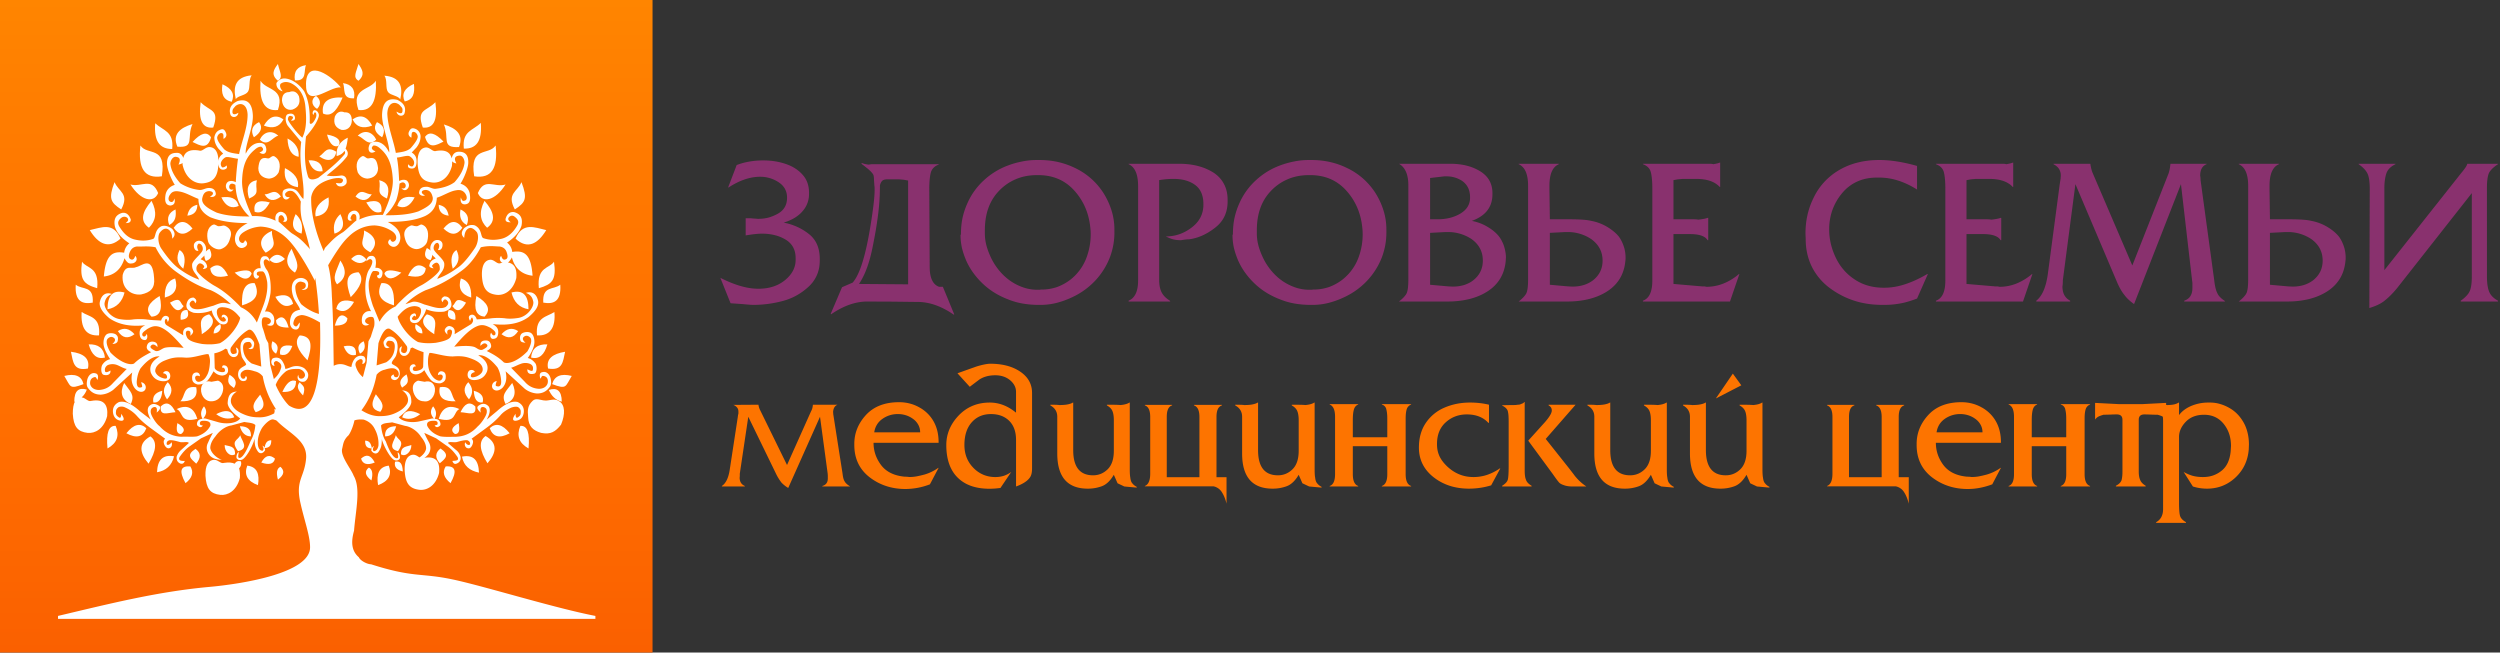 <svg width="295" height="77" fill="none" xmlns="http://www.w3.org/2000/svg"><rect width="100%" height="100%" fill="#333333" stroke="none"/><path d="M100.298 57.385l-.02.02h-3.24v-.061c.429-.123.643-.416.643-.88v-.357l-.02-.256-.9-6.674-3.75 8.402a3.695 3.695 0 01-.798-.634 5.86 5.86 0 01-.583-.92l-3.332-6.848-1.002 6.715v.215c0 .082-.006.163-.02.245 0 .484.205.815.613.992v.061h-2.708v-.061c.463-.307.77-.93.92-1.87l.95-6.215.041-.297.041-.163v-.236c0-.354-.198-.616-.593-.787l2.954-.02c.041.252.106.46.194.623l3.18 6.491 2.84-6.347c.117-.198.188-.454.215-.767h2.913c-.313.11-.49.389-.531.838l.02.286 1.094 6.992c.048.45.133.763.256.94.102.191.31.382.623.573zm10.457-2.178l-1.023 1.943a8.14 8.14 0 01-2.892.552c-1.615 0-3.026-.464-4.232-1.39-1.199-.934-1.799-2.202-1.799-3.803v-.133c0-1.274.46-2.412 1.38-3.414.927-1.002 2.228-1.502 3.905-1.502.858 0 1.649.2 2.371.603a4.255 4.255 0 011.707 1.676c.388.695.583 1.506.583 2.433v.082h-7.677c0 .96.3 1.84.9 2.637.606.79 1.533 1.243 2.78 1.359.218 0 .392.014.521.04.266 0 .545-.023.838-.07.293-.055.607-.127.941-.215a5.336 5.336 0 001.656-.798h.041zm-2.178-4.19a1.81 1.81 0 00-.224-.9 2.027 2.027 0 00-.614-.685 2.872 2.872 0 00-.838-.429 3.087 3.087 0 00-.961-.143 3.1 3.1 0 00-1.819.572c-.538.382-.859.91-.961 1.585h5.417zm13.206 4.252c0 .443-.071.78-.214 1.012-.273.443-.832.817-1.676 1.124v-5.489c0-.974-.27-1.727-.808-2.259-.538-.531-1.254-.797-2.146-.797-.907 0-1.643.3-2.208.9-.62.654-.93 1.57-.93 2.749 0 1.09.364 2 1.093 2.73.702.701 1.554 1.052 2.556 1.052.368 0 .708-.051 1.022-.153.313-.11.599-.26.858-.45l-1.277 1.89c-.45.062-.883.093-1.298.093-1.575 0-2.801-.416-3.68-1.247-.941-.886-1.411-2.191-1.411-3.915 0-1.24.443-2.354 1.329-3.342.995-1.111 2.262-1.666 3.802-1.666 1.104 0 2.137.398 3.098 1.195v-2.453c0-.504-.215-.947-.644-1.329-.477-.422-1.077-.633-1.799-.633-.743 0-1.37.167-1.881.5-.382.287-.76.573-1.135.86l-1.451-1.595a934.38 934.38 0 012.238-.798c.723-.218 1.268-.327 1.636-.327 1.417 0 2.582.304 3.495.91.954.634 1.431 1.479 1.431 2.535v8.903zm12.348 2.269l-1.462-.133-.797-.378-.44-1.002c-.402.688-.865 1.135-1.39 1.34a4.743 4.743 0 01-1.686.296c-2.399 0-3.598-1.384-3.598-4.15v-4.334c0-.593-.273-1.04-.818-1.34v-.081c.525 0 .879.014 1.063.04.402 0 .736-.026 1.002-.08.266-.055.463-.127.593-.215h.041v5.611c0 1.983.78 2.974 2.34 2.974.661 0 1.234-.235 1.718-.705.49-.477.735-1.206.735-2.187v-3.598c0-.457-.054-.818-.163-1.084-.109-.265-.327-.49-.654-.674v-.082c.865 0 1.397.014 1.594.04.477-.04.832-.139 1.063-.295h.041v7.85c0 .463.021.797.062 1.001.034.327.119.559.255.695.123.157.29.29.501.399v.092zm10.599 1.891c-.136-.552-.323-1.009-.562-1.37a1.513 1.513 0 00-.981-.674h-8.095v-.041c.422-.164.633-.648.633-1.452v-6.695c0-.763-.211-1.216-.633-1.36v-.06h3.219v.06c-.422.123-.633.577-.633 1.36v7.114h3.853v-7.114c0-.763-.214-1.216-.644-1.36v-.06h3.302v.06c-.43.137-.644.59-.644 1.36v7.114h1.185v3.118zm11.213-1.891l-1.461-.133-.798-.378-.439-1.002c-.402.688-.865 1.135-1.39 1.34a4.748 4.748 0 01-1.687.296c-2.398 0-3.598-1.384-3.598-4.15v-4.334c0-.593-.272-1.04-.817-1.34v-.081c.524 0 .879.014 1.063.04.402 0 .736-.026 1.001-.08.266-.055.464-.127.593-.215h.041v5.611c0 1.983.78 2.974 2.341 2.974.661 0 1.233-.235 1.717-.705.491-.477.736-1.206.736-2.187v-3.598c0-.457-.055-.818-.164-1.084-.109-.265-.327-.49-.654-.674v-.082c.866 0 1.397.014 1.595.04.477-.04.831-.139 1.063-.295h.041v7.85c0 .463.02.797.061 1.001.034.327.119.559.256.695.122.157.289.29.5.399v.092zm10.569-.133h-3.455v-.061c.43-.143.644-.607.644-1.39v-3.302h-4.068v3.302c0 .783.212 1.247.634 1.39v.061h-3.363v-.061c.423-.143.634-.607.634-1.39v-6.777c0-.797-.211-1.278-.634-1.441v-.051h3.363v.05c-.259.103-.429.304-.511.604-.082.3-.123.698-.123 1.196v2.064h4.068v-2.218c0-.43-.037-.787-.112-1.073a.736.736 0 00-.532-.572v-.051h3.455v.05a.868.868 0 00-.501.502c-.095.272-.143.654-.143 1.144v6.573c0 .783.215 1.247.644 1.39v.061zm10.528-2.136l-1.083 2.003a9.02 9.02 0 01-2.617.389c-1.642 0-3.039-.454-4.191-1.36-1.144-.906-1.717-2.068-1.717-3.485 0-1.159.28-2.14.838-2.944a5.006 5.006 0 012.218-1.789c.914-.388 1.905-.582 2.975-.582.783 0 1.53.085 2.238.255v2.136h-.081c-.607-.66-1.452-.991-2.535-.991-.968 0-1.796.31-2.484.93-.688.62-1.033 1.468-1.033 2.545v.082c0 .525.11 1.008.328 1.451.224.436.555.849.991 1.237.859.763 1.85 1.145 2.974 1.145a5.01 5.01 0 001.615-.256 5.911 5.911 0 001.503-.766h.061zm10.15 2.136h-1.625c-.429 0-.787-.058-1.073-.174-.266-.088-.453-.204-.562-.347a5.471 5.471 0 01-.266-.338 16.81 16.81 0 01-.409-.572l-2.923-3.976 1.983-2.198c.531-.613.797-1.066.797-1.36 0-.272-.126-.473-.378-.602v-.082h3.189l-3.527 4.038 2.709 3.413.562.726c.171.245.382.494.634.746s.548.494.889.726zm-6.46 0h-3.475v-.082c.375-.238.596-.477.664-.715.069-.245.103-.784.103-1.615v-5.254c0-.286-.007-.521-.021-.705a3.246 3.246 0 00-.082-.532c-.081-.252-.303-.467-.664-.644v-.04l1.002-.021h.255c.273 0 .467-.014.583-.041a1.2 1.2 0 00.225-.02c.068-.02.146-.051.235-.092a.615.615 0 00.317-.205h.041v8.075c0 .477.047.835.143 1.073.081.273.306.518.674.736v.082zm16.774.133l-1.462-.133-.797-.378-.44-1.002c-.402.688-.865 1.135-1.39 1.34a4.748 4.748 0 01-1.687.296c-2.398 0-3.597-1.384-3.597-4.15v-4.334c0-.593-.273-1.04-.818-1.34v-.081c.525 0 .879.014 1.063.04.402 0 .736-.026 1.002-.08.265-.055.463-.127.592-.215h.041v5.611c0 1.983.78 2.974 2.341 2.974.661 0 1.233-.235 1.717-.705.491-.477.736-1.206.736-2.187v-3.598c0-.457-.054-.818-.163-1.084-.109-.265-.328-.49-.655-.674v-.082c.866 0 1.397.014 1.595.04.477-.04.831-.139 1.063-.295h.041v7.85c0 .463.02.797.061 1.001.034.327.119.559.256.695.122.157.289.29.501.399v.092zm7.972-12.071l-3.005 1.553 2.004-2.933 1.001 1.38zm3.312 12.07l-1.462-.132-.797-.378-.439-1.002c-.403.688-.866 1.135-1.391 1.34a4.739 4.739 0 01-1.686.296c-2.399 0-3.598-1.384-3.598-4.15v-4.334c0-.593-.273-1.04-.818-1.34v-.081c.525 0 .879.014 1.063.04.402 0 .736-.026 1.002-.08.266-.055.463-.127.593-.215h.041v5.611c0 1.983.78 2.974 2.34 2.974.661 0 1.234-.235 1.718-.705.49-.477.736-1.206.736-2.187v-3.598c0-.457-.055-.818-.164-1.084-.109-.265-.327-.49-.654-.674v-.082c.865 0 1.397.014 1.594.04.477-.04.832-.139 1.063-.295h.041v7.85c0 .463.021.797.062 1.001.034.327.119.559.255.695.123.157.29.29.501.399v.092zm16.446 1.892c-.136-.552-.323-1.009-.562-1.37a1.515 1.515 0 00-.981-.674h-8.096v-.041c.423-.164.634-.648.634-1.452v-6.695c0-.763-.211-1.216-.634-1.36v-.06h3.22v.06c-.422.123-.634.577-.634 1.36v7.114h3.854v-7.114c0-.763-.215-1.216-.644-1.36v-.06h3.301v.06c-.429.137-.643.59-.643 1.36v7.114h1.185v3.118zm10.876-4.222l-1.022 1.943c-.975.367-1.939.552-2.893.552-1.615 0-3.026-.464-4.232-1.39-1.199-.934-1.799-2.202-1.799-3.803v-.133c0-1.274.46-2.412 1.38-3.414.927-1.002 2.228-1.502 3.905-1.502.858 0 1.649.2 2.371.603a4.255 4.255 0 011.707 1.676c.389.695.583 1.506.583 2.433v.082h-7.677c0 .96.3 1.84.9 2.637.606.79 1.533 1.243 2.78 1.359.218 0 .392.014.521.04.266 0 .546-.023.839-.07.293-.055.606-.127.94-.215a5.336 5.336 0 001.656-.798h.041zm-2.177-4.19a1.8 1.8 0 00-.225-.9 2.016 2.016 0 00-.614-.685 2.872 2.872 0 00-.838-.429 3.087 3.087 0 00-.961-.143 3.1 3.1 0 00-1.819.572c-.538.382-.859.91-.961 1.585h5.418zm12.695 6.388h-3.455v-.061c.429-.143.644-.607.644-1.39v-3.302h-4.068v3.302c0 .783.211 1.247.633 1.39v.061h-3.363v-.061c.423-.143.634-.607.634-1.39v-6.777c0-.797-.211-1.278-.634-1.441v-.051h3.363v.05c-.259.103-.429.304-.511.604-.082.3-.122.698-.122 1.196v2.064h4.068v-2.218c0-.43-.038-.787-.113-1.073a.736.736 0 00-.531-.572v-.051h3.455v.05a.863.863 0 00-.501.502c-.096.272-.143.654-.143 1.144v6.573c0 .783.214 1.247.644 1.39v.061zm8.974-7.891a1.093 1.093 0 00-.327-.317c-.116-.075-.337-.16-.665-.255-.143 0-.408-.007-.797-.02a26.82 26.82 0 00-.766-.021c-.45 0-.675.211-.675.634v6.112c0 .416.058.75.174 1.002.095.245.31.47.644.674v.082h-3.516v-.082c.361-.184.586-.409.674-.674.068-.273.102-.593.102-.961v-6.153c0-.423-.225-.634-.674-.634-.232 0-.477.007-.736.02a272.8 272.8 0 01-.828.02c-.327.096-.549.181-.665.256a1.117 1.117 0 00-.327.317v-1.973l2.77.144h2.842l2.77-.144v1.973z" fill="#FD7400"/><path d="M265.374 52.458l-.021.572c-.109 1.336-.634 2.443-1.574 3.322-.94.873-2.058 1.309-3.353 1.309a5.427 5.427 0 01-1.666-.256l-1.093-1.717c.334.19.681.34 1.042.45.368.102.78.153 1.237.153.45 0 .855-.065 1.216-.194.368-.13.709-.324 1.023-.583.586-.484.93-1.23 1.032-2.238l.041-.644c0-.968-.252-1.792-.757-2.474-.592-.81-1.4-1.216-2.422-1.216-.906 0-1.625.276-2.157.828-.531.552-.797 1.148-.797 1.788v7.738c0 .79.041 1.319.123 1.584.081.273.313.518.695.736v.082h-3.517v-.082c.546-.3.818-.818.818-1.553V49.678c0-.927-.272-1.54-.818-1.84v-.082c.627 0 1.053.014 1.278.04.334 0 .62-.026.859-.08.238-.062.412-.134.521-.215h.041v1.482c.361-.484.876-.859 1.543-1.125a5.18 5.18 0 011.891-.357h.205c.436 0 .852.06 1.247.184.395.115.79.292 1.185.531.716.436 1.282 1.077 1.697 1.922.157.34.276.705.358 1.093.082.382.123.79.123 1.227z" fill="#FD7400"/><path d="M96.73 30.756c0 .651-.12 1.238-.361 1.76a3.951 3.951 0 01-1.025 1.375 7.083 7.083 0 01-3.038 1.64 13.456 13.456 0 01-3.352.446c-.184 0-.414-.012-.687-.037l-.675-.06-1.386-.096L85 32.782l.096.048c.78.394 1.54.7 2.279.916.74.217 1.447.326 2.122.326 1.27 0 2.319-.342 3.147-1.025.827-.683 1.241-1.479 1.241-2.387v-.193c0-.956-.37-1.672-1.109-2.146-.787-.498-1.744-.748-2.87-.748-.457 0-1.096.069-1.916.205v-2.025h.434c.136 0 .261.008.374.024l.65.048c.45 0 .869-.052 1.255-.156a5.007 5.007 0 001.133-.483c.691-.401 1.037-1.02 1.037-1.856 0-.78-.33-1.387-.989-1.82a3.905 3.905 0 00-2.194-.652c-1.182 0-2.424.422-3.725 1.266h-.049l1.013-2.652c.956-.362 2.001-.543 3.135-.543.964 0 1.852.141 2.664.422.812.274 1.47.696 1.977 1.266.506.563.76 1.27.76 2.122v.145a3 3 0 01-.712 1.977c-.506.627-1.266 1.097-2.278 1.41a6.774 6.774 0 012.941 1.315c.877.675 1.315 1.66 1.315 2.953v.217zm15.866 6.33l-.048.048c-1.455-1.005-2.881-1.507-4.28-1.507h-.193l-1.013-.012a682.3 682.3 0 00-2.037-.024c-.755 0-1.583-.004-2.484-.012h-.192c-1.391 0-2.818.502-4.28 1.507l-.049-.048 1.339-3.147 1.254-.543c.811-.9 1.503-3.07 2.073-6.51.346-2.106.519-3.573.519-4.4v-.241c0-.105-.008-.19-.025-.254l-.048-.687c0-.273-.024-.478-.072-.615-.064-.136-.197-.301-.398-.494a4.764 4.764 0 00-.422-.362 15.69 15.69 0 00-.591-.458l.049-.096c.072.032.172.068.301.108.137.032.293.06.47.085l.398-.049h7.897v.049c-.507.184-.82.514-.941.988-.112.474-.168 1.11-.168 1.905l.048 9.163c0 1.31.369 2.097 1.109 2.363h.446l1.338 3.243zm-5.437-3.533V21.304l-.518-.096-.567-.048h-1.338c-.322 0-.543.068-.663.205a1.165 1.165 0 00-.242.53c0 .9-.04 1.756-.12 2.568-.08.804-.193 1.644-.338 2.52-.08.498-.209 1.19-.385 2.073-.37 1.913-.913 3.396-1.628 4.45l5.799.047zm24.341-6.076c0 .94-.165 1.869-.494 2.785a8.51 8.51 0 01-1.785 2.87 8.79 8.79 0 01-2.833 2 9.836 9.836 0 01-1.784.628 7.683 7.683 0 01-1.845.217h-.156a11.36 11.36 0 01-1.917-.157 8.416 8.416 0 01-1.736-.495c-1.174-.45-2.178-1.077-3.014-1.88-.836-.804-1.471-1.688-1.905-2.653a9.764 9.764 0 01-.519-1.519 7.072 7.072 0 01-.168-1.555c.016-.008.032-.032.048-.072 0-.683.06-1.318.181-1.905.128-.595.317-1.17.566-1.724a8.071 8.071 0 011.953-2.737 8.61 8.61 0 012.834-1.748c.53-.2 1.081-.358 1.651-.47a8.61 8.61 0 011.76-.18h.338c1.479 0 2.853.304 4.123.915a8.086 8.086 0 013.34 2.87c.426.65.759 1.35 1 2.097a7.43 7.43 0 01.362 2.315v.398zm-2.797.193c0-.306-.016-.583-.048-.832-.177-1.744-.836-3.227-1.977-4.449-1.085-1.149-2.468-1.724-4.148-1.724h-.193c-.924 0-1.768.17-2.531.507a5.88 5.88 0 00-1.99 1.422c-1.069 1.142-1.603 2.669-1.603 4.582v.35c0 .45.052.891.157 1.325.104.426.257.864.458 1.315a7.253 7.253 0 001.507 2.23 6.178 6.178 0 002.146 1.422c.619.25 1.262.374 1.929.374h.301a.665.665 0 01.145-.024 5.61 5.61 0 001.917-.313 5.983 5.983 0 001.615-.917 5.925 5.925 0 001.893-2.748 7.791 7.791 0 00.422-2.52zm16.155-3.894c0 1.286-.478 2.307-1.435 3.062-1.004.796-2.041 1.262-3.11 1.399-.233 0-.555.036-.965.108-.345 0-.659-.036-.94-.108a4.789 4.789 0 01-.832-.338c1.109 0 2.122-.35 3.038-1.049.925-.7 1.387-1.6 1.387-2.7v-.06c0-1.03-.322-1.781-.965-2.255-.643-.482-1.491-.724-2.544-.724a9.96 9.96 0 00-1.711.145v11.755c0 .61.096 1.105.289 1.483.193.377.518.707.976.988l.049.097h-4.919v-.097c.747-.313 1.121-1.105 1.121-2.375v-11.14c0-1.398-.374-2.262-1.121-2.592v-.048h5.98c1.583 0 2.925.346 4.026 1.037.539.346.953.792 1.242 1.338.289.539.434 1.162.434 1.869v.205zm18.735 3.701c0 .94-.165 1.869-.494 2.785a8.51 8.51 0 01-1.785 2.87 8.79 8.79 0 01-2.833 2 9.81 9.81 0 01-1.784.628 7.683 7.683 0 01-1.845.217h-.156a11.36 11.36 0 01-1.917-.157 8.416 8.416 0 01-1.736-.495c-1.174-.45-2.178-1.077-3.014-1.88-.836-.804-1.471-1.688-1.905-2.653a9.653 9.653 0 01-.518-1.519 7.012 7.012 0 01-.169-1.555c.016-.008.032-.032.048-.072 0-.683.06-1.318.181-1.905.128-.595.317-1.17.566-1.724a8.088 8.088 0 011.954-2.737 8.596 8.596 0 012.833-1.748c.53-.2 1.081-.358 1.651-.47a8.613 8.613 0 011.761-.18h.337c1.479 0 2.853.304 4.123.915a8.086 8.086 0 013.34 2.87c.426.65.759 1.35 1 2.097.242.74.362 1.512.362 2.315v.398zm-2.797.193c0-.306-.016-.583-.048-.832-.177-1.744-.836-3.227-1.977-4.449-1.085-1.149-2.468-1.724-4.148-1.724h-.192c-.925 0-1.769.17-2.532.507a5.866 5.866 0 00-1.989 1.422c-1.069 1.142-1.604 2.669-1.604 4.582v.35c0 .45.052.891.157 1.325.104.426.257.864.458 1.315a7.253 7.253 0 001.507 2.23 6.178 6.178 0 002.146 1.422c.619.25 1.262.374 1.929.374h.301a.674.674 0 01.145-.024 5.61 5.61 0 001.917-.313 5.968 5.968 0 001.615-.917 5.925 5.925 0 001.893-2.748 7.791 7.791 0 00.422-2.52zm16.903 2.7l-.025.434c-.144 1.536-.843 2.717-2.097 3.545-1.246.82-2.845 1.23-4.799 1.23h-5.702c.434-.338.727-.643.88-.917.153-.28.229-.84.229-1.675V21.87c0-1.278-.37-2.126-1.109-2.544h6.076c1.391 0 2.564.298 3.521.892.956.595 1.434 1.451 1.434 2.568v.145c0 1.503-.812 2.548-2.435 3.135a5.58 5.58 0 011.893.723c.554.33.992.7 1.314 1.109.153.2.281.414.386.639.112.217.205.466.277.747.104.402.157.764.157 1.085zm-4.232-7.04v-.048c0-.852-.309-1.495-.928-1.93a3.291 3.291 0 00-1.857-.542h-.253l-1.676.193v4.87h.916c1.021 0 1.909-.224 2.665-.675.755-.458 1.133-1.08 1.133-1.868zm1.507 7.426c0-1.06-.442-1.909-1.326-2.544a5.026 5.026 0 00-2.821-.831h-.241l-1.833.096v6.125l2.146.192.518.025c.989 0 1.805-.254 2.448-.76.739-.595 1.109-1.362 1.109-2.303zm16.842-.386v.17c0 .064-.008.152-.024.265-.145 1.535-.844 2.716-2.098 3.544-1.253.82-2.849 1.23-4.786 1.23h-5.702c.45-.362.747-.68.892-.953.144-.273.217-.82.217-1.64V21.92c0-1.366-.37-2.214-1.109-2.544v-.048h4.738v.048c-.74.314-1.11 1.162-1.11 2.544v.446l.049 3.509h2.242c1.286 0 2.174.064 2.664.193a5.668 5.668 0 011.869.71c.563.338 1.013.712 1.35 1.122.282.378.503.84.664 1.386.096.378.144.74.144 1.085zm-2.712.386c0-1.053-.446-1.9-1.339-2.544a4.968 4.968 0 00-2.809-.831h-.253l-1.82.096v6.125l2.146.192.518.025c.981 0 1.796-.254 2.447-.76.74-.595 1.11-1.362 1.11-2.303zm16.143 1.58l-1.11 3.243h-10.271v-.097c.739-.265 1.109-1.057 1.109-2.375V22.27c0-.82-.056-1.459-.169-1.917-.104-.458-.418-.784-.94-.977v-.048h7.908c.169 0 .298.016.386.048.394-.064.651-.128.772-.192h.048v2.88h-.048c-.587-.634-1.507-.951-2.761-.951h-1.616l-.566.048-.519.096v4.618h2.327c.274 0 .47.016.591.048.563-.064.932-.137 1.109-.217h.073v2.64h-.073c-.289-.482-.98-.723-2.073-.723h-1.954v5.883l3.388.29h.217c.065 0 .157.015.277.048.7 0 1.371-.129 2.014-.386a6.647 6.647 0 001.832-1.121h.049zm22.243 0l-1.278 2.893c-.78.297-1.463.494-2.05.59-.586.105-1.189.157-1.808.157h-.241c-1.182 0-2.287-.164-3.315-.494a9.947 9.947 0 01-2.87-1.483 7.067 7.067 0 01-2.073-2.41c-.523-1.014-.784-2.147-.784-3.4l-.024-.64c0-1.495.305-2.869.916-4.123a7.518 7.518 0 013.026-3.34c1.358-.803 2.95-1.205 4.774-1.205 1.326 0 2.809.233 4.449.7v2.784c-1.495-.94-2.978-1.41-4.449-1.41h-.289c-.868 0-1.644.157-2.327.47a4.98 4.98 0 00-1.772 1.362 6.59 6.59 0 00-1.145 1.977 6.773 6.773 0 00-.386 2.315c0 1.158.269 2.287.808 3.388a6.243 6.243 0 002.254 2.544c.956.627 2.082.94 3.376.94h.096c.78 0 1.588-.136 2.423-.41.836-.273 1.708-.675 2.617-1.205h.072zm12.333 0l-1.109 3.243h-10.272v-.097c.74-.265 1.109-1.057 1.109-2.375V22.27c0-.82-.056-1.459-.168-1.917-.105-.458-.418-.784-.941-.977v-.048h7.909c.169 0 .297.016.386.048.394-.064.651-.128.771-.192h.049v2.88h-.049c-.586-.634-1.507-.951-2.76-.951h-1.616l-.567.048-.518.096v4.618h2.327c.273 0 .47.016.591.048.562-.064.932-.137 1.109-.217h.072v2.64h-.072c-.29-.482-.981-.723-2.074-.723h-1.953v5.883l3.388.29h.217c.064 0 .157.015.277.048a5.37 5.37 0 002.013-.386 6.667 6.667 0 001.833-1.121h.048zm22.738 3.194l-.048.049h-4.775v-.097c.643-.217.965-.711.965-1.483v-.627l-.048-.385-1.302-11.26-5.534 14.153c-.498-.354-.884-.72-1.157-1.097-.306-.378-.595-.888-.868-1.531l-4.895-11.526-1.483 11.333c0 .338-.016.583-.048.735 0 .402.076.748.229 1.037.16.281.39.498.687.651v.097h-4.003v-.097c.692-.538 1.146-1.587 1.363-3.146l1.386-10.465.072-.494.049-.29.024-.373c0-.603-.29-1.05-.868-1.339v-.048h4.352c.064.434.153.788.265 1.061l4.69 10.935 4.208-10.682c.144-.33.241-.767.289-1.314h4.268v.048c-.241.089-.43.25-.567.483-.129.225-.193.526-.193.904.032.088.048.253.048.494l1.604 11.755c.08.731.205 1.258.374 1.58.144.329.45.642.916.94zm14.226-5.16v.17c0 .064-.008.152-.024.265-.145 1.535-.844 2.716-2.098 3.544-1.254.82-2.849 1.23-4.786 1.23h-5.703c.45-.362.748-.68.892-.953.145-.273.217-.82.217-1.64V21.92c0-1.366-.369-2.214-1.109-2.544v-.048h4.738v.048c-.739.314-1.109 1.162-1.109 2.544v.446l.048 3.509h2.243c1.286 0 2.174.064 2.664.193a5.685 5.685 0 011.869.71c.562.338 1.013.712 1.35 1.122.281.378.502.84.663 1.386.097.378.145.74.145 1.085zm-2.713.386c0-1.053-.446-1.9-1.338-2.544a4.968 4.968 0 00-2.809-.831h-.253l-1.821.096v6.125l2.146.192.519.025c.98 0 1.796-.254 2.447-.76.74-.595 1.109-1.362 1.109-2.303zm20.688 4.823h-4.388v-.097c.257-.185.47-.365.639-.542.177-.177.309-.362.398-.555.177-.353.265-.952.265-1.796v-9.802l-8.837 11.236c-.482.58-.944 1.045-1.386 1.399-.41.362-1.033.671-1.869.928l.048-14.033c0-.892-.096-1.519-.289-1.88-.185-.362-.527-.716-1.025-1.062v-.048h4.352v.048c-.578.274-.944.655-1.097 1.146-.145.482-.217 1.049-.217 1.7v9.657l9.018-11.393c.506-.603.76-.989.76-1.158h3.628v.048c-.458.298-.795.611-1.012.94-.193.354-.29.973-.29 1.857V32.59c0 .812.089 1.426.266 1.844.176.418.522.768 1.036 1.05v.096z" fill="#89316E"/><path fill="url(#paint0_linear)" d="M0 0h77v77H0z"/><path d="M14.303 24.714c1.002-1.887-.306-2.07-.786-3.221-.741 1.932-.48 2.393.786 3.22zm4.36-1.933c-.785-1.932-1.962-.644-3.27-1.012 1.22 1.932 2.747 2.255 3.27 1.012zm-1.09 4.095c.829-.828 1.003-1.84.306-3.175-1.134 1.335-1.396 2.393-.306 3.175zm1.526-6.073c.567-3.681-1.7-2.393-2.53-3.635-.305 2.668.48 3.957 2.53 3.635zm1.221-3.221c.219-2.117-1.09-2.163-2.005-3.037-.175 2.163.567 3.037 2.006 3.037zm-7.937 24.616c-.131-1.104-.785-1.61-1.92-1.564.35 1.242.96 1.794 1.92 1.564zm1.831-14.033c-.829-1.979-2.18-1.335-3.62-1.013 1.003 1.657 2.225 2.255 3.62 1.013zm8.504-13.528c-1.526.46-2.398 1.242-1.788 2.669 2.137.184 1.047-1.105 1.788-2.669zM9.635 36.815c-.13 1.887.523 2.853 2.05 2.76.218-2.254-1.178-2.162-2.05-2.76zm1.832-2.807c.262-2.576-1.264-2.3-1.788-3.129-.305 2.163.218 2.67 1.788 3.13zm13.695-18.957c.785-2.209-.436-1.886-1.483-2.99-.305 2.208.262 3.128 1.483 2.99zm5.495 1.426c.96.92 1.483-.322 2.18-.46-.784-.736-1.744-.46-2.18.46zm.48-1.656c1.046.414 1.831.184 2.311-.736-.916-.644-1.7-.322-2.311.736zm-1.745 8.604c1.395-.598.654-1.012.916-2.162-1.004.184-1.309.92-.916 2.162zm2.443.46c-1.396-.368-1.963 0-1.788 1.105.872.322 1.395-.414 1.788-1.105zm1.307-.689c-.741-1.105-1.308-.184-1.919-.276.436.782 1.09.92 1.92.276zM29.26 10.818c.306-.46.044-1.426.437-1.932-1.876.184-2.225 1.288-1.876 2.806.262-.414 1.134-.414 1.44-.874zM10.944 35.71c.13-2.07-1.221-1.472-2.006-2.116-.131 1.933.741 2.347 2.006 2.117zm16.398-23.696c.393-.874.044-1.564-1.09-2.07-.175 1.058.043 1.84 1.09 2.07zm2.617 4.187c.829-.552 1.09-1.15.61-1.794-.872.414-1.002 1.058-.61 1.794zm-7.239.553c.872.414 1.788.966 2.18-.553-.48-.736-1.22-.506-2.18.553zm7.762 3.083c0 .828.611 1.196 1.265 1.242.48-.046.872-.276 1.134-.736.305-.967.044-1.565-.48-1.887-.349-.184-.523.322-.828.23-.742-.184-1.003.184-1.09 1.15zm-5.233 34.417c-.655.046-1.047.644-1.003 1.886.087 1.518.566 2.117 1.744 2.255.872.092 1.919-.46 2.311-1.979.044-.46 0-.828-.087-1.15.218-.23.306-.506.218-.828-.349-.093-.567 0-.741.276-.305-.138-.698-.184-1.265-.092-.392.138-.654-.368-1.177-.368zm3.925.69c-.393 1.058 0 1.84 1.265 2.3.218-1.288-.088-2.162-1.265-2.3zm.436-3.451c.044-.736-.305-1.197-1.308-1.197.218.783.654 1.197 1.308 1.197zm-1.526 1.748c1.352-.322.436-1.242.261-1.886-.261.644-1.177.598-.261 1.886zm4.361.875c-.61-.507-1.134-.415-1.614.46.916.323 1.483.185 1.614-.46zm-5.932-1.611c-.043.736.61 1.472 1.221 1.104.044-1.058-.741-.92-1.22-1.104zm-6.716-7.408c-.567.644-.61 1.288-.088 2.025.655-.69.698-1.38.088-2.025zm.916 3.543c-.48-1.012-1.047-1.334-1.744-.69-.131 1.242.828.736 1.744.69zm-6.062-3.45c-.567 1.15-.261 2.024.785 2.484.524-1.104-.087-1.472-.785-2.485zm18.448 9.892c-.436.184-.523.69-.305 1.518.785-.598.785-1.058.305-1.518zM8.763 47.398c.044 0 .088 0 .088-.046-.175.322-.262.828-.262 1.472.087 1.519.567 2.117 1.744 2.255.873.092 1.92-.46 2.312-1.979.13-1.334-.393-2.07-1.875-1.794-.393.138-.655-.368-1.134-.414.261-.23.48-.553.61-.92-.916-.277-1.483.091-1.483 1.426zm4.884 2.852c-.828-.045-1.133.829-.96 2.67 1.135-.645 1.44-1.52.96-2.67zm9.508 4.464c.567-.69.567-1.289-.087-1.749-1.134.736-.567 1.15.087 1.749zm-5.059-7.224c.654.092 1.003-.46 1.047-1.38-.873.23-1.178.69-1.047 1.38zm-8.242-2.163c-.218-.966-1.003-1.288-2.268-.966.785 1.288.567 1.61 2.268.966zm.522-1.84c.262-1.197-.523-1.795-2.006-1.979.262 1.242.305 2.3 2.006 1.979zm8.156 12.239c1.047-.184 1.745-.782 2.006-1.886-1.352-.23-1.962.46-2.006 1.886zm-3.619-4.601c1.177.644 1.962.46 2.355-.598-.698-.645-1.483-.507-2.355.598zm6.977 5.889c.786-.598 1.004-1.288.568-1.978-1.178-.092-1.352.552-.567 1.978zm-4.36-2.3c.916-1.519 1.046-2.623.218-3.221-1.44.782-1.309 1.932-.218 3.22zm47.144-11.227c1.701.276 1.745-.736 2.007-1.979-1.44.23-2.268.828-2.007 1.979zm-10.51-26.135c.567-1.427-.262-2.209-1.788-2.669.698 1.518-.392 2.807 1.788 2.669zm-2.791-5.292c-1.047 1.105-2.268.782-1.483 2.991 1.22.138 1.788-.782 1.483-2.99zm5.364 2.439c-.916.92-2.224.92-2.006 3.037 1.44.046 2.18-.829 2.006-3.037zm-6.585 1.656c.436 1.519 1.352.967 2.18.553-.959-1.013-1.7-1.243-2.18-.553zm5.8 4.648c2.05.322 2.835-.967 2.53-3.635-.829 1.242-3.097 0-2.53 3.635zm1.526 6.073c1.09-.782.829-1.886-.305-3.175-.698 1.335-.523 2.393.305 3.175zM45.093 16.201c.392-.782.261-1.38-.61-1.794-.48.69-.219 1.288.61 1.794zm.567 7.224c.393-1.242.087-1.932-.916-2.162.262 1.104-.48 1.518.916 2.162zm3.183-13.527c-1.134.506-1.483 1.196-1.09 2.07 1.003-.184 1.22-.966 1.09-2.07zm-1.613 1.84c.349-1.518 0-2.668-1.875-2.806.392.506.087 1.472.436 1.932.305.414 1.22.414 1.439.874zm16.354 22.27c1.57-.46 2.093-.966 1.788-3.129-.523.829-2.05.553-1.788 3.13zm-2.18 16.242c-.48 1.15-.175 2.025.96 2.67.174-1.841-.132-2.715-.96-2.67zm-5.016-27.469c.523 1.242 2.05.92 3.271-1.012-1.308.414-2.486-.874-3.27 1.012zm9.028 14.034c-.872.598-2.267.552-2.05 2.76 1.527.093 2.225-.92 2.05-2.76zm2.05 7.546c-1.265-.322-2.05 0-2.312.966 1.745.644 1.527.322 2.312-.966zm-1.178 3.037c0-1.335-.61-1.703-1.526-1.38.305.69.785 1.196 1.526 1.38zm-3.619-5.2c.96.23 1.57-.322 1.919-1.564-1.134-.046-1.832.46-1.92 1.564zm1.439-6.488c1.264.23 2.136-.183 2.006-2.116-.785.644-2.137.092-2.007 2.117zm-3.272-7.545c1.396 1.288 2.617.644 3.62-1.013-1.395-.322-2.79-.966-3.62 1.013zm-26.341-15.23c.654-.23 1.003-.69.785-1.565-.262-.598-.742-.69-1.134-.506-.61 0-.873.368-.873 1.012.088.783.611 1.197 1.222 1.059zm8.722 10.951c.436.69.916 1.426 1.788 1.104.131-1.104-.436-1.519-1.788-1.104zm18.317-2.393c-.48 1.15-1.788 1.334-.785 3.22 1.265-.828 1.527-1.288.785-3.22zM36.108 7.69c-1.003.137-1.483.735-1.308 1.794 1.483.092 1.003-1.15 1.308-1.795zm4.1 2.622c-.916-1.196-4.012-3.543-4.1-.46-.087 3.129 2.748.322 4.1.46zm-.262 6.902c.35-.644-.087-1.104-1.352-1.335.175.737.61 1.61 1.352 1.335zm1.57-2.945c0-.644-.218-1.058-.872-1.012-.392-.184-.872-.092-1.134.506-.218.874.131 1.334.785 1.564.654.092 1.178-.322 1.221-1.058zm-3.402-.874c1.134.552 1.832-.782 2.312-1.887-1.614-.092-2.53.46-2.312 1.887z" fill="#fff"/><path d="M37.416 12.842c.567-.552.35-1.196-.13-1.518-.524.276-.655 1.058.13 1.518zm-2.266 9.249c.174-.966-.437-1.702-1.527-2.255-.174 1.289.305 2.071 1.527 2.255zm8.722.829c-.655.092-1.222-.83-1.92.276.83.645 1.44.506 1.92-.276zm-11.078-9.94c.873-2.622-1.395-2.3-2.05-3.45-.174 2.3.393 3.635 2.05 3.45zm-.001-3.45c.654-.414.218-1.013 0-1.979-.48.644-.872 1.242 0 1.979zm1.134 6.81c.044 1.288.48 2.024 1.309 2.162.087-.92-.35-1.656-1.309-2.162zm10.468.137c-.437-.92-1.396-1.242-2.181-.46.698.184 1.221 1.38 2.18.46zm-.873 2.209c-.349.092-.523-.414-.828-.23-.524.322-.785.92-.48 1.887.262.46.61.69 1.134.736.654-.046 1.265-.414 1.265-1.242-.131-.967-.393-1.335-1.09-1.15zm-1.221-5.706c1.614.185 2.18-1.15 2.05-3.45-.698 1.15-2.966.828-2.05 3.45zm1.614 1.841c-.61-1.104-1.352-1.38-2.312-.736.437.92 1.222 1.15 2.312.736zm-5.845 5.384c-.043-.967-.697-1.335-1.656-1.289.305.966.828 1.427 1.657 1.289zM42.301 9.53c.829-.737.436-1.335 0-1.979-.262.966-.698 1.565 0 1.979zm21.545 41.549c1.134.23 1.701-.138 2.355-.967.524-1.242.48-2.346-.218-2.76-.567-.414-1.133-.046-1.657-.092-.48 0-1.09-.368-1.483.046-.567.552-.61 1.012-.523 1.932.044 1.059.567 1.565 1.526 1.84zM39.684 17.904c-1.177-.736-1.352.138-2.006.552 1.047.736 1.832.46 2.006-.552zm2.094-6.304c.175-1.058-.305-1.656-1.308-1.794.305.644-.175 1.886 1.308 1.794zm-.348 18.958c.697.598 1.308.645 1.83.092-.566-.737-1.177-.783-1.83-.092zM23.287 49.422c-.393-1.288-1.178-1.748-2.443-1.15.829.368.305 1.702 2.443 1.15zM55.08 26.554c.349-.874.044-1.472-.741-1.84-.131.736-.044 1.426.74 1.84zm1.134 8.374c-.35 1.657.043 2.347.959 2.439.829-.828.349-1.656-.96-2.439zm-1.832-2.07c-.349 1.104 0 1.886 1.221 2.255.044-1.335-.392-2.025-1.22-2.255zm5.975 1.656c.262 1.105.916 1.795 2.006 1.979 0-1.61-.61-2.347-2.006-1.979zM54.338 48.64c.916.046 1.92.552 1.745-.69-.698-.644-1.265-.322-1.745.69zm6.804-9.57c-.698-.46-1.352-.323-1.963.368.742.553 1.396.507 1.963-.368zm-1.483 8.604c1.047-.46 1.352-1.288.785-2.485-.742 1.013-1.352 1.38-.785 2.485zm-8.416-8.236c-.044-.69.654-1.979-.872-2.347-.873.782-.393 1.564.872 2.347zm-8.287-12.24c.087 1.105-.873 1.703.74 2.577 1.091-1.104.437-2.07-.74-2.577zm6.89 12.148c0-.737-.392-.829-.785-1.105-.218.46.087 1.105.785 1.105zm-4.841-5.936c-.698 1.472.044 2.209 1.483 2.623.087-1.84-.392-2.715-1.483-2.623zm.35-1.104c.392.783 1.09.69 2.006-.138-1.134-.369-1.876-.369-2.006.138zm2.79.23c1.265.276 2.006.046 2.093-.875-.828-.69-1.526-.322-2.093.875zm2.268-4.049c.218-.828.131-1.703-.61-1.979-.218-.092-.436.23-.698.184-.35 0-.436-.184-.698-.046-.698.322-.785.874-.654 1.38.174.737.48 1.151 1.134 1.335.567.184 1.395-.322 1.526-.874zm-9.027 6.579c1.177-1.196 1.613-2.208.916-2.944-1.614.092-1.483 1.38-.916 2.944zm-.393 2.485c-.698-.69-1.178-.276-1.483.874.872 0 1.483-.23 1.483-.874zm1.484 4.187c.566-.322.697-.828.436-1.472-.567.276-.829.69-.436 1.472zm-.481.138c.087-.874-.349-1.242-1.44-1.012.306.782.742 1.196 1.44 1.012zm-2.312-5.429c.829.552 1.527.184 2.094-.828-1.047-.322-1.876-.23-2.094.828zm.088-2.899c1.134-.736 1.134-1.702.392-2.807-.48 1.289-1.003 1.979-.392 2.807zm15.221 2.162c-1.352-.736-1.134.047-1.614.415.567.828 1.09.506 1.614-.414zm-8.025 17.531c.872-1.288 0-1.242-.262-1.886-.131.644-1.047 1.564.262 1.886zm-1.527-1.748c.654 0 1.09-.368 1.309-1.197-.96 0-1.352.415-1.309 1.197zm7.719 5.521c.786-1.38.612-2.07-.566-1.978-.436.69-.218 1.334.567 1.978zm-1.177-4.094c-.654.505-.654 1.103-.087 1.748.654-.553 1.221-.967.087-1.749zm-3.446-.415c-.48.23-1.264.092-1.22 1.104.566.368 1.264-.368 1.22-1.104zm-1.919 1.979c-.13.598.175.966.916 1.15-.043-.92-.305-1.288-.916-1.15zm7.895-.599c.218 1.105.916 1.657 2.006 1.887-.044-1.472-.654-2.163-2.006-1.887zm-11.907.231c.175.645.742.829 1.614.46-.48-.92-1.003-1.013-1.614-.46zm1.222 2.576c.218-.828.087-1.334-.305-1.518-.524.414-.48.92.305 1.518zm.785.552c1.264-.46 1.657-1.242 1.264-2.3-1.177.138-1.482 1.012-1.264 2.3zm9.071-6.027c.48 0 .61-.414.436-1.289-.872.507-.96.92-.436 1.289zm.088-3.865c-.611-.552-.262-1.933-1.876-1.657-.262 1.335.61 1.703 1.876 1.657zm1.483-2.255c-.61.644-.567 1.288.087 2.025.523-.69.48-1.38-.087-2.025zm-3.489 4.325c2.18.552 1.657-.782 2.442-1.15-1.265-.598-2.05-.138-2.442 1.15zm-.436-3.542c-.088-.69-.568-1.013-1.222-.829l-.785-.138c-.567.23-.741.69-.523 1.426.218.599.61 1.013 1.221 1.013.698.138 1.352-.552 1.308-1.473zm5.974 5.567c-.872.598-.698 1.748.218 3.22 1.09-1.242 1.221-2.392-.218-3.22zm-.349-3.957c.174-.69-.175-1.15-1.047-1.38.044.966.35 1.472 1.047 1.38zm3.185 3.635c-.873-1.105-1.658-1.243-2.356-.598.393 1.058 1.178 1.242 2.355.598zm-15.265-2.531c.654-.828-.044-1.38-.524-2.07-.697 1.242-.436 1.84.524 2.07zm2.573.645c.654.322 1.396.23 2.137-.368-1.09-.553-1.831-.507-2.137.368zm-.001-3.498c.61-.414.872-.598.524-1.564-.785.506-.916 1.012-.524 1.564zm6.28-8.006c.088-.782-.174-1.15-.785-1.15-.261.736 0 1.104.785 1.15zm-29.045-.644c-1.483.368-.829 1.61-.872 2.347 1.264-.783 1.744-1.565.872-2.347zm-5.234-1.979c1.221-.322 1.57-1.104 1.221-2.254-.828.23-1.264.92-1.22 2.255zm-6.76 1.381c1.09-.184 1.745-.92 2.007-1.979-1.396-.368-2.007.368-2.007 1.979zm7.371-.783c.523.92 1.046 1.243 1.613.415-.48-.368-.261-1.197-1.613-.414zm5.931 2.531c-.392.23-.741.368-.785 1.105.698 0 1.003-.645.785-1.105zm-4.667-.506c.785-.046 1.047-.414.785-1.15-.61-.046-.872.322-.785 1.15zm-.131-8.236c-.436.874-.305 1.61.437 2.209.305-1.105.174-1.84-.437-2.209zm5.366-2.853c-.262-.092-.35.046-.698.046-.262.046-.436-.276-.698-.184-.698.276-.829 1.15-.61 1.979.13.552.959 1.058 1.482.92.655-.23.96-.644 1.134-1.334.218-.553.088-1.105-.61-1.427zm-3.272-2.484c-.567.138-1.003.414-1.178 1.288.873-.092 1.178-.598 1.178-1.288zm-2.791 2.714c.567.874 1.308.966 2.224.092-.741-.966-1.526-1.058-2.224-.092zm-.523-.322c.785-.414.828-1.104.741-1.84-.785.368-1.09.966-.741 1.84zm5.757 18.359l-.786.138c-.61-.184-1.134.092-1.22.828-.044.92.61 1.565 1.308 1.473.61-.046 1.003-.414 1.22-1.013.219-.69.044-1.196-.523-1.426zm-4.798 5.015c-.174.875-.043 1.289.436 1.289.524-.368.436-.782-.436-1.289zm6.717-.689c-.35-.875-1.09-.921-2.137-.368.741.552 1.439.644 2.137.368zm-9.77-11.872c.96-.046 1.352-.782.96-2.439-1.309.783-1.789 1.61-.96 2.439zm5.278 8.328c-1.614-.23-1.265 1.105-1.876 1.657 1.265.046 2.137-.322 1.876-1.657zm-7.284-6.257c-.61-.69-1.264-.829-1.962-.368.567.875 1.22.92 1.962.368zm11.208 4.785c-.348.966-.043 1.15.524 1.564.393-.598.262-1.104-.523-1.564zM14.476 32.444c-.174 1.748 1.178 2.438 2.18 2.3 1.091-.23 1.658-.736 1.527-1.932-.174-2.807-1.482-1.38-2.137-1.288-.523.276-1.22-.369-1.57.92zM30.7 46.57c-.48.644-1.177 1.242-.523 2.07.96-.276 1.221-.874.523-2.07zm22.723-14.862c.741-.599.872-1.38.436-2.209-.567.368-.741 1.104-.436 2.209zm-18.536-6.442c-.567 1.196-.392 1.978.698 2.3.218-1.012-.087-1.748-.698-2.3zM28.17 24.3c-.261-.967-1.003-1.15-2.05-1.013.524 1.105 1.222 1.38 2.05 1.013zm11.296 3.267c1.09-.323 1.265-1.15.698-2.301-.61.552-.916 1.288-.698 2.3zm-6.149 18.681c.96.046 1.614-.23 1.614-1.289-.611-.23-1.134.23-1.614 1.288zm2.05-1.151c-.392.46-.261.92.393 1.564.392-1.15-.131-1.15-.393-1.564zm19.189-18.221c-.697-.966-1.439-.874-2.224.092.916.875 1.614.782 2.224-.092zm-2.79-2.714c0 .69.305 1.196 1.177 1.288-.174-.92-.61-1.15-1.177-1.288zm-14.524 1.38c1.222-.184 1.701-.966 1.527-2.255-1.09.553-1.701 1.289-1.527 2.255zm-.959 16.978c.523-1.564.654-2.852-.916-2.944-.698.736-.262 1.748.916 2.944zM46.88 24.3c.786.368 1.484.092 2.05-1.013-1.046-.184-1.788.046-2.05 1.013zM32.14 40.266c-.219.644-.088 1.15.436 1.472.392-.782.13-1.196-.437-1.472zm.348-5.246c.567 1.013 1.265 1.38 2.094.829-.262-1.059-1.047-1.197-2.094-.828zm-1.134-5.199c1.614-.874.654-1.472.742-2.577-1.134.46-1.832 1.427-.742 2.577zm-2.79 6.212c1.439-.415 2.18-1.15 1.483-2.623-1.09-.092-1.57.782-1.483 2.623zm-.873-3.865c.916.875 1.614.967 2.007.138-.131-.506-.873-.506-2.007-.138zm4.099-1.518c.524.553 1.135.506 1.832-.092-.654-.691-1.264-.645-1.831.092zm2.617-1.29c-.741 1.105-.741 2.072.393 2.808.61-.828.13-1.519-.393-2.807zm.087 11.458c-1.09-.23-1.57.184-1.439 1.012.698.23 1.134-.184 1.44-1.012zm-9.681-9.156c.087.92.828 1.196 2.093.874-.567-1.197-1.265-1.565-2.093-.875zm9.246 6.993c-.305-1.15-.785-1.564-1.483-.874-.044.69.567.874 1.483.874z" fill="#fff"/><path d="M53.379 68.367c-3.731-.788-4.58-.172-9.595-1.782-.436 0-1.265-.414-1.44-.828-.915-.782-.915-1.887-.566-3.13.174-2.3.829-5.015-.044-6.487-.305-.828-1.613-2.346-1.352-3.22.131-.553.131-.921.655-1.473.174-.092.61-.966.785-1.84.261-.093.61-.139 1.09-.093.567.184 1.047.552 1.308 1.105.35.644.48 1.334.436 1.978-.087.414-.261.598-.523.644-.174-.092-.174-.276 0-.598-.087 0-.174.138-.262.23-.087-.506-.261-.874-.785-.874 0 .69.218.874.785.92-.043.092-.087.23-.043.276.261.368.61.414.828.138.35-.506.393-.828.393-1.518.218.828 1.047 2.347 1.526 2.485a.49.49 0 00.567-.138c.131-.184 0-.737-.218-.783 0 .277.218.783-.174.69-.436-.138-.872-1.012-1.221-1.978-.262-.414-.48-1.012-.567-1.886.261-.322.828-.276 1.308-.368l1.526.414c.698.092 1.483.644 1.876 1.288.392.46.61.92.61 1.38-.043.368-.348.783-.785 1.059-.218-.139-.436-.322-.741-.322-.654.046-1.047.644-1.003 1.886.087 1.518.567 2.116 1.744 2.255.873.092 1.92-.46 2.312-1.979.13-1.334-.349-2.024-1.745-1.794.175-.093.306-.23.437-.368.305-.369.392-.92.13-1.427-.218-.414-.392-.736-.567-1.15l1.396.644 1.308.92c.48.322.873.782 1.221 1.288.219.46-.217.415-.61.46.087.277.262.415.48.323.392-.138.567-.46.48-.828-.088-.277-.219-.553-.524-.783l-.96-.828c.131-.23.742 0 1.135-.138.348-.092.785-.23 1.177-.184.175.092.305.184.305.414 0 .23-.392.184-.567-.184-.13.23-.043.598.218.69.262.092.437 0 .611-.368.087-.23.174-.506-.087-.736l1.7-1.242c.568-.415 1.178-.92 1.702-1.519.305-.368.785-.69 1.308-.92.305-.092.567-.138.785-.046.174.138.305.276.305.506 0 .322 0 .46-.261.644-.262.23-.35.046-.35-.368-.392.552-.392.828 0 .828.524-.046.873-.368.96-.92.087-.552-.13-1.012-.698-1.288-.697-.184-1.526.23-2.442 1.058l-1.221 1.012c.349-.644.48-1.196.218-1.564-.392-.414-.829-.368-1.221-.046-.218.184-.087.46.305.782-.087-.322-.087-.736.349-.644.262.092.392.23.349.644-.044.368-.61 1.242-1.047 1.61-.828.92-1.7 1.197-2.573 1.243-.654 0-1.221.046-1.832-.046-.567-.184-1.22-.552-1.57-1.242-.087-.368.088-.599.785-.599.306 0 .48.092.436.368 0 .139-.218.138-.349.185.175.276.393.23.611.046.175-.139.044-.599-.218-.737a1.215 1.215 0 00-.392-.092c.261-.506.218-.966-.175-1.472-.392.506-.305 1.012.087 1.426-.13 0-.261 0-.392.046l-1.221.276c-.916.23-2.094.093-2.53-.46.829-.644 1.44-1.242 1.483-1.794 0-.966-.349-1.335-1.09-1.38.654.414.872 1.104.567 1.61-.306.46-.698.782-1.44 1.104-.523.23-1.09.322-1.613.322-.873.046-1.57-.23-2.312-.69.916-1.196 1.483-2.577 1.788-4.187a1.66 1.66 0 01.96-.598c.567-.184.96-.23 1.265-.092.218.138.392.276.392.644-.044.322-.218.368-.392.322-.088 0-.175-.092-.218-.322-.35.184-.35.322-.218.552.218.138.436.184.654 0 .261-.23.349-.598.261-.966-.13-.598-.916-.69-.916-.92.044-.323.393-.553.524-.92.13-.46.261-.967.087-1.565-.13-.322-.349-.552-.698-.644-.349-.046-.567.092-.828.506-.131.23 0 .506.087.736.174.138.349.184.567 0-.218-.046-.436-.184-.393-.414.087-.276.218-.368.436-.322.567 0 .655.46.524 1.15-.131.644-.48 1.059-.96 1.38l-1.134.369.218-2.623c.437-1.288.873-1.84 1.309-1.703.654.369 1.308 1.013 2.05 2.071.087.23.043.69-.218.782-.131.046-.262 0-.393-.092-.13-.092-.044-.506.044-.69-.306.092-.393.368-.262.782.13.276.349.414.698.322.305-.138.48-.414.567-.874l.218-.092c.436.23.872.414 1.308.552l-.043 1.703c-.044.276-.306.414-.742.506-.349.046-.48-.046-.48-.23.044-.23.175-.322.35-.276-.044-.184-.088-.276-.306-.276-.262.046-.48.276-.392.69.087.276.261.46.654.506.392 0 .785-.184 1.046-.506.175.322.393.69.611.966.305.414.654.598 1.265.598.392-.092.654-.322.654-.69.044-.506-.175-.736-.567-.736-.218.046-.349.184-.349.46.262-.138.523-.092.567.138 0 .322-.218.552-.48.506-.436-.092-.697-.414-.872-.69-.262-.414-.392-.92-.392-1.518 0-.414.043-.737.174-1.059h.174c.873.138 1.701.414 2.574.414 1.22-.092 1.7.046 2.573.414.567.277 1.003.645.96 1.197-.044.322-.306.552-.699.736-.48.184-.697.138-.697-.046 0-.23.13-.368.48-.46-.132-.23-.306-.276-.524-.23-.305.046-.436.552-.262.874.218.322.698.368 1.221.23.437-.138.785-.414 1.003-.966.175-.644-.043-1.288-1.046-1.887.741-.092 1.526.507 2.268 1.427.261.46.392 1.012.436 1.564.043.598-.175.782-.567.644-.175-.046 0-.414.043-.598-.523.092-.654.598-.48.874.175.276.655.415 1.178-.092.436-.506.524-1.15.35-1.932l2.267 2.07a2.65 2.65 0 001.44.553c.566 0 1.046-.184 1.438-.69.262-.277.262-.645.175-1.059-.13-.552-.523-.874-.916-.782-.392.046-.436.322-.305.782.13-.092.13-.368.349-.322.392.046.61.322.523.828-.087.368-.436.69-1.047.69-.698-.046-1.22-.322-1.657-.828l-1.614-1.656c.35-.092.742-.322 1.134-.46a1.487 1.487 0 011.09 0c.306.138.393.368.35.644 0 .368-.437.092-.655 0-.043.506.35.644.829.506.349-.138.305-1.012.087-1.242-.262-.323-.523-.507-.872-.599.305-.414.785-1.242.785-1.886 0-.368-.087-.828-.393-1.058-.349-.23-.959-.092-1.133.092-.175.184-.218.46-.131.782.087.23.349.23.61.276-.261-.23-.392-.414-.261-.644.261-.276.567-.23.828.046.218.276.087.874-.349 1.61-1.308 1.335-2.442 1.519-2.79 1.289-.611-.599-1.266-.967-2.007-1.335.262-.138.523-.322.523-.598-.043-.368-.218-.644-.61-.644-.48 0-.698.184-.654.644.305-.322.566-.414.784-.138.131.184-.087.368-.566.598-.437.092-.655-.276-1.047-.368-.523-.138-1.483-.092-2.268 0 1.003-1.196 1.919-2.162 2.878-2.485.48-.138.83-.046 1.44.277.349.276.654.46.523.782-.13.184-.349.092-.48-.23-.174.23-.13.69.175.736.523 0 .61-.322.654-.644.044-.552-.13-.782-.654-1.105 1.657.184 3.096 0 4.23-.828.829-.69 1.221-1.288 1.134-1.886-.174-.875-.741-1.197-1.44-.967.611.23.786.599.873 1.059.087.552-.61 1.656-1.7 1.886-.568.092-1.135.138-1.702.046a7.968 7.968 0 00-1.483 0c-.654.092-1.133.092-1.788.138-.087-.322-.305-.598-.61-.552-.393.092-.393.368-.175.736.088-.23.218-.598.306-.276.087.23.043.414-.175.644l-1.962 1.197c.087-.506-.044-.875-.61-.967-.219 0-.393.139-.524.369-.087.23.043.414.305.644-.087-.368-.044-.598.305-.598.306.046.262.414.088.782-.131.368-.742.598-1.789.782-.872.092-1.526.046-2.093-.092-1.134-.598-2.224-2.117-2.399-2.99.61-.737 1.134-1.197 1.963-1.243.305 0 .741.092.785.414.044.184 0 .598-.305 1.012-.306.368-.83.23-.742 0 .044-.138.35-.506.436-.138.087-.276-.043-.506-.261-.414-.35.092-.524.414-.393.828.13.368.742.368 1.003.138.436-.46.742-.966.873-1.472a4.245 4.245 0 002.136.276c.567-.184.96-.46.83-1.058-.132-.598-.437-.736-.83-.736-.348.184-.436.414-.174.69.044-.276.262-.46.48-.23.218.184.261.46-.131.782-.698.368-1.745-.092-2.486-.276-.48-.184-.96-.414-1.44-.322l-.828.276a8.094 8.094 0 012.399-1.657c1.352-.46 2.747-1.196 4.187-2.254.96-.69 1.7-1.657 2.311-2.807 1.003-.23 1.701-.092 2.18-.092.437.046.742.276.873.69.13.368.175.736-.13.828-.219.092-.393 0-.524-.414-.262.276-.175.69.174.828-.087 0-.174 0-.261.047-.393.137-.698-.415-1.178-.415-.654.046-1.047.645-1.003 1.887.087 1.518.567 2.116 1.744 2.255.873.092 1.92-.46 2.312-1.98.087-1.057-.175-1.701-1.003-1.84.13-.046.261-.23.436-.506 0-.046.044-.046.044-.092.348 1.335 1.22 2.025 2.442 2.163-.175-2.53-.96-3.037-2.399-2.807a1.62 1.62 0 00-.61-1.104c.828-.552 1.439-1.197 1.7-1.979.175-.874-.087-1.38-.828-1.61-.436-.092-.872.138-1.047.782-.043.322.175.414.61.414-.304-.23-.392-.414-.174-.644.218-.184.436-.184.654 0 .48.368.48.69.262 1.058-.349.598-.916 1.289-1.788 1.519-.741.184-1.44.184-2.137-.046-.436-.092-.13-1.059-1.047-1.519-.436-.138-.872 0-1.264.322-.393.46-.35.829 0 1.15.043-.552.174-.92.48-1.104.305-.184.653 0 1.002.415.262.368.175 1.288-.218 1.886-.785 1.15-1.483 1.979-2.137 2.393-.697.506-1.526.966-2.311 1.242.261-.644.916-.966.828-1.84-.087-.507-1.003-1.15-1.22-1.61-.131-.323.13-.875.48-.783.217.23.173.506 0 .828.392.092.61-.368.522-.782-.13-.414-.654-.506-1.003-.276-.392.322-.48.736-.392 1.15-.087-.138-.262-.23-.436-.322-.35.69-.306 1.242.436 1.426.13-.23.218-.46.174-.644.131.184.306.276.436.46-.436.138-.654.368-.741.736-.087.23.13.369.48.415-.044-.138-.262-.23-.131-.368.13-.184.48-.415.654-.23.218.183.218.46.218.736-.13.506-1.526 1.518-2.137 1.84-1.09.552-2.137 1.473-3.096 2.53-.655.277-1.396.875-1.876 1.795l-.785-1.886c-.305-.92-.567-1.887-.48-2.853.175-.736.35-1.15.524-1.242.567-.046.741.092.698.322-.044.184-.175.138-.262.23.087.506.654.414.654-.368 0-.322-.436-.644-.829-.552 0-.23.088-.506.044-.783 0-.414-.218-.644-.48-.644-.392 0-.567.184-.654.644.35-.276.524-.368.698-.092.087.276-.13.737-.349 1.059-.349.506-.523 1.656-.436 2.714.044.69.305 1.565.654 2.209-.305-.046-.61 0-.872.322-.218.23-.262.782-.175 1.104.175.322.524.322.83.138-.35-.092-.524-.276-.48-.46.043-.276.48-.506.872-.414.261.046.261.92.174 1.15l-.392 1.197.349-.644-.611 1.15-.218 2.53-.436 1.703c-.393-.322-.698-.736-.873-1.38-.043-.276.088-.507.35-.645.217-.137.392-.137.48.047.043.091 0 .276-.044.414.392.046.523-.599.218-.875a.909.909 0 00-1.134.322c-.175.23-.306.553-.35.92-.392-.045-.697-.275-1.09-.321-.305-.046-.654 0-1.003.184-.043-2.715-.043-5.476-.218-8.19-.043-1.427-.174-2.67-.436-3.681.742-1.243 1.57-2.577 2.355-3.313.916-.92 2.006-1.38 3.14-1.38.654.045 1.352.23 2.05.69.741.506.523 1.196.087 1.242-.13 0-.261-.138-.305-.322-.392.276-.305.644.175.874.61.23 1.09-.506 1.003-1.196-.088-.783-.698-1.289-1.483-1.703 1.439 0 3.053-.092 4.405-.69 1.046-.506 1.352-1.288 1.395-2.163.742-.23 1.57-.782 2.268-.874.436-.092.785 0 1.047.322.305.414.305.875-.131.92-.13.046-.262-.091-.349-.414-.087.507.044.829.48.829.567-.046.698-.46.567-1.289-.131-.644-.61-1.012-1.09-1.15.436-.69.872-1.794.915-2.393.044-.874-.261-1.38-1.09-1.38-.48 0-.741.276-.872.782-.175-.736-.742-1.058-1.832-.874-.392.138-.698-.414-1.178-.414-.654.046-1.046.644-1.003 1.886.088 1.519.567 2.117 1.745 2.255.872.092 1.919-.46 2.311-1.979 0-.184.044-.368 0-.552.088.138.262.23.524.276-.306-.552-.218-.874.349-.92.349-.046.61.414.61.828-.087.828-.567 1.61-1.177 2.3-.61.461-1.44.691-2.225.783-.392.046-.785-.276-1.133-.23-.524 0-.786.23-.83.69 0 .276.393.46.699.322-.524-.23-.524-.644.13-.644.35.046.655.23.786.92.043.645-.524 1.059-1.701 1.61-1.222.415-2.574.461-3.882.461.48-.46.916-1.012 1.265-1.748a7.954 7.954 0 00.392-1.979c.262-.184.436-.184.567-.092.131.092.218.276.131.506-.13.184-.305.184-.48.092.262.368.611.322.829-.046.175-.322 0-.736-.262-.874-.305-.092-.523-.046-.828.092-.044-.874-.087-1.795-.262-2.76.567-.047 1.265-.323 1.526-.139.306.184.742.69.35 1.15-.131.092-.393 0-.524-.23-.13.322 0 .46.305.506.48.046.61-.23.654-.644.044-.644-.13-.966-.566-1.242l.566-.598c.35-.46.48-.874.48-1.334a.989.989 0 00-.654-.875c-.392-.138-.567 0-.741.414-.088.277.043.507.305.644.044-.23 0-.552.13-.644.219-.138.524.092.611.414.088.277-.218.783-.828 1.473-.48.414-1.134.46-1.745.552-.262-1.472-.96-3.083-1.003-4.647.044-1.242.829-1.519 1.44-1.012.217.276.392.322.348.69 0 .46-.436.276-.698.092.044.46.655.69.916.276.262-.736-.043-1.289-.828-1.657-1.178-.276-1.701.322-1.788 1.565-.131 1.38.959 3.773.828 4.647-.523-1.104-1.265-1.38-1.919-1.242-.261.092-.392.184-.48.552-.13.506.175.966.785.552-.48-.184-.566-.46-.218-.69.306 0 .524.138.785.368.96.828 1.396 1.886 1.483 3.773 0 1.196-.48 2.577-1.177 4.049h-.262c-1.003 0-1.744.184-2.53.552a.854.854 0 00-.087-.782c-.218-.276-.392-.322-.741-.23-.262.138-.48.276-.523.736-.044.276.174.552.523.322-.218-.046-.218-.184-.175-.322.131-.322.262-.414.437-.368.218.046.261.276.218.782l.087-.046c-.044.046-.131.046-.175.092-.349.276-1.22 1.15-1.526 1.334-.916.553-1.221.92-2.05 1.795-.087.138-.13.276-.174.414-.044-.046-.044-.138-.087-.184-.916-2.209-1.44-4.28-1.396-6.166.174-1.104 1.047-1.84 2.573-2.208.916-.184 1.396 0 1.09.414-.13.184-.436.138-.741.092.087.276.262.414.523.414.35.046.742-.23.742-.506.043-.552-.262-.828-.698-.782-.567.092-1.221.092-1.657 0 .828-.69 1.7-1.335 2.398-2.255.175-.322.088-.644-.174-.92.13-.322.218-.782.262-1.289-.96.46-1.396 1.197-1.309 2.163.393-.092.698-.276.916-.598.13.138.087.322-.044.46-.828.966-1.919 1.84-3.052 2.715-.611.276-1.09.276-1.222-.23-.436-1.427-.392-3.037-.218-4.648.655-.736 1.178-1.472 1.44-2.162.087-.23.13-.414 0-.644-.131-.276-.48-.414-.611-.184-.087.23-.044.414.087.414 0-.184.131-.414.262-.184.087.23.044.414-.044.598-.261.598-.61.828-.697.552.043-1.38-.088-2.577-.655-3.727-.567-.828-1.439-1.472-2.311-1.518-.393 0-.742.184-.96.552-.043.506.306.874.742.966-.262-.322-.393-.598-.262-.874.349-.276.785-.276 1.221-.092 1.047.506 1.57 1.518 1.701 2.623.131 1.334.218 2.668-.349 3.818-.654-.552-1.657-1.886-1.7-2.162.043-.552.348-.414.566-.322.088.138 0 .276-.218.46.436.046.524-.138.48-.414-.087-.368-.393-.506-.872-.322-.306.138-.306.966.087 1.426l1.526 1.84c-.348 2.807.437 4.556.262 6.718-.349-.23-.567-.92-1.003-1.104a1.42 1.42 0 00-1.221 0c-.262.138-.262.46-.218.782.13.506.61.506.828.092-.436.092-.61-.184-.523-.414.218-.276.48-.368.829-.276.349.138.698.644 1.003 1.243-.087.874 0 1.656.174 2.346a46.87 46.87 0 01.916 3.313c0-.046-.044-.046-.044-.092-.785-.874-1.133-1.242-2.05-1.794-.305-.184-1.177-1.059-1.526-1.335-.043-.046-.13-.092-.174-.092l.087.046c-.044-.506 0-.69.218-.782.175-.046.305.046.436.368.044.138.044.276-.174.322.349.23.567-.046.523-.322-.087-.46-.262-.598-.523-.736-.305-.092-.48-.046-.742.23a.972.972 0 00-.087.782c-.785-.368-1.526-.552-2.53-.552h-.261c-.698-1.472-1.178-2.853-1.178-4.05.044-1.886.48-2.944 1.483-3.772.262-.23.48-.368.785-.368.35.276.262.506-.218.69.61.414.916-.046.785-.552-.087-.368-.218-.46-.48-.552-.654-.138-1.395.184-1.918 1.242-.131-.874.959-3.267.828-4.647-.087-1.242-.61-1.887-1.788-1.565-.785.368-1.09.92-.829 1.657.262.414.873.23.916-.276-.261.184-.698.322-.698-.092 0-.368.131-.414.35-.69.61-.507 1.395-.23 1.439 1.012 0 1.564-.698 3.129-1.004 4.647-.61-.092-1.264-.138-1.744-.552-.61-.69-.916-1.196-.829-1.473.088-.322.393-.552.61-.414.175.092.088.415.132.645.261-.139.392-.369.305-.645-.174-.46-.349-.598-.741-.414-.35.138-.567.414-.655.874 0 .46.131.875.48 1.335l.567.598c-.436.276-.61.598-.567 1.242.044.415.218.69.654.644.306-.091.437-.183.306-.506-.131.184-.436.277-.524.23-.392-.46.044-.966.35-1.15.26-.184.959.092 1.526.138a32.913 32.913 0 00-.262 2.76c-.305-.137-.523-.183-.829-.091-.305.138-.436.552-.261.874.218.414.61.46.828.046-.174.092-.349.092-.48-.092-.087-.23 0-.414.131-.506.131-.092.35-.046.567.092.044.644.131 1.334.393 1.979.349.736.785 1.334 1.265 1.748-1.352 0-2.66-.046-3.882-.46-1.177-.552-1.744-1.012-1.7-1.61.13-.737.435-.875.784-.92.61 0 .654.413.131.643.349.138.698-.046.698-.322-.044-.46-.305-.69-.829-.69-.392 0-.741.276-1.134.23a5.401 5.401 0 01-2.224-.782c-.61-.69-1.09-1.472-1.178-2.3 0-.369.262-.829.611-.829.567.046.61.368.349.92.218-.046.349-.092.48-.184 0 .138 0 .23.043.368.393 1.519 1.483 2.117 2.399 2.025 1.221-.138 1.744-.782 1.788-2.347.044-1.288-.349-1.886-1.047-1.932-.523 0-.828.552-1.22.414-1.091-.184-1.702.138-1.876.874-.13-.368-.393-.644-.829-.598-.828 0-1.134.552-1.09 1.38.044.598.48 1.703.916 2.393-.48.138-.96.506-1.09 1.15-.131.782 0 1.243.566 1.289.437-.046.611-.322.48-.829-.087.322-.218.415-.349.415-.436-.046-.436-.553-.13-.92.218-.323.566-.415 1.046-.323.698.092 1.527.598 2.268.874 0 .875.349 1.61 1.396 2.163 1.395.552 2.965.69 4.405.69-.785.414-1.396.92-1.483 1.703-.087.69.392 1.426 1.003 1.196.48-.184.567-.598.174-.874-.087.23-.174.322-.305.322-.436-.046-.654-.736.087-1.242a4.176 4.176 0 012.05-.69c1.134.045 2.18.505 3.096 1.38 1.178 1.104 2.486 3.405 3.315 5.015 0-.092 0-.23.044-.322a46.42 46.42 0 01.436 4.233c-.698-.184-1.44-.598-2.094-1.15-.436-.644-.697-1.335-.697-2.07.043-.323.305-.599.654-.599.174.046.436.092.523.23.044.092.087.23.044.368-.087.23-.175.23-.48.368.262.046.654 0 .741-.322.044-.276.088-.506-.13-.782a.933.933 0 00-.83-.276c-.435.046-.74.322-.871.736-.131.506-.044 1.012.13 1.518.175.507.698 1.105.785 1.473-.348.092-.784.184-1.003.644-.174.368-.218.736-.174 1.104.13.46.393.599.698.599.349 0 .48-.46.436-.829-.174.138-.262.506-.48.46-.218-.092-.305-.23-.261-.46.13-.598.392-.782.915-.874.524-.046 1.527.46 2.225.874.043 2.209.392 12.286-3.664 9.8-.61-.597-1.221-1.61-1.57-2.438.218-.598.654-1.15 1.221-1.61.436-.276.96-.276 1.44-.276.392 0 .872.414.785.828-.088.23-.262.322-.437.322-.218 0-.305-.138-.348-.46-.131.276-.088.506.087.69.218.138.436.184.697.092.262-.184.393-.414.393-.736s-.218-.598-.48-.828a1.746 1.746 0 00-1.134-.23c-.392.046-.697.276-1.09.322-.044-.368-.174-.644-.349-.92-.261-.415-.698-.507-1.134-.322-.305.276-.174.92.218.874-.043-.138-.13-.322-.043-.414.13-.184.305-.184.48-.046.261.138.392.368.348.644-.174.69-.523 1.058-.872 1.38l-.436-1.702-.218-2.531-.61-1.15.348.644-.349-1.15c-.218-.46-.218-1.335.044-1.38.392-.093.872.137.872.413 0 .23-.174.368-.48.46.306.138.698.184.829-.138.087-.322.087-.828-.174-1.104-.262-.322-.567-.368-.873-.322a8.002 8.002 0 00.655-2.209c.087-1.104-.088-2.254-.437-2.714-.218-.276-.436-.782-.348-1.059.174-.322.348-.184.697.092-.087-.46-.261-.69-.654-.644-.262 0-.436.23-.48.644-.043.276.088.553.044.783-.392-.092-.785.23-.829.552-.043.736.524.874.655.368-.088-.092-.262-.046-.262-.23-.044-.23.13-.368.698-.322.218.092.392.506.523 1.242.087.966-.13 1.933-.48 2.853l-.741 1.932c-.48-.92-1.221-1.518-1.875-1.794-1.004-1.058-2.007-1.933-3.097-2.53-.61-.323-2.006-1.381-2.137-1.841-.044-.23-.044-.506.218-.736.174-.184.523 0 .654.23.087.138-.087.23-.13.368.348-.046.566-.138.48-.414-.088-.323-.306-.599-.742-.737.13-.184.305-.276.436-.46 0 .184.044.414.174.644.742-.23.785-.736.436-1.426a1.25 1.25 0 00-.436.322c.087-.414 0-.828-.392-1.15-.35-.23-.829-.138-1.003.276-.087.414.13.874.523.782-.174-.322-.218-.598 0-.828.349-.092.61.46.48.782-.175.46-1.09 1.104-1.221 1.61-.088.875.567 1.197.828 1.841-.828-.276-1.613-.736-2.311-1.242-.654-.46-1.352-1.243-2.137-2.393-.393-.552-.48-1.472-.218-1.887.349-.46.697-.598 1.003-.414.305.184.48.553.48 1.105.348-.322.392-.69 0-1.15-.35-.277-.83-.46-1.265-.323-.916.46-.61 1.427-1.047 1.519-.698.23-1.396.23-2.137.046-.916-.23-1.44-.966-1.788-1.519-.218-.368-.218-.69.262-1.058a.568.568 0 01.654 0c.218.23.13.414-.175.644.393 0 .61-.092.61-.414-.217-.644-.61-.874-1.046-.782-.741.23-1.003.736-.828 1.61.218.782.872 1.427 1.7 1.979a1.62 1.62 0 00-.61 1.104c-1.396-.23-2.18.276-2.399 2.807 1.221-.138 2.05-.828 2.442-2.163 0 .046.044.046.044.092.393.645.61.553.96.507.436-.139.567-.553.261-.875-.13.414-.305.506-.523.414-.305-.138-.262-.506-.13-.828.174-.414.435-.644.871-.69.48.046 1.221-.092 2.181.092a7.886 7.886 0 002.311 2.807c1.44 1.058 2.835 1.84 4.187 2.254.829.368 1.614.92 2.399 1.657l-.654-.138c-.48-.092-.96.138-1.44.322-.74.184-1.831.644-2.485.276-.393-.322-.35-.598-.131-.782.218-.23.436-.046.48.23.261-.276.13-.506-.175-.69-.392 0-.698.184-.829.736-.13.598.262.874.83 1.058.74.092 1.482 0 2.136-.276.087.506.393 1.012.872 1.472.262.23.873.276 1.003-.138.131-.46-.087-.736-.392-.828-.218-.046-.393.138-.262.414.088-.368.35 0 .436.138.088.276-.436.414-.741 0s-.349-.828-.305-1.012c.043-.368.436-.46.785-.414.828.046 1.395.506 1.962 1.242-.174.874-1.264 2.393-2.398 2.991-.567.138-1.222.184-2.094.092-1.047-.184-1.614-.414-1.788-.782-.174-.368-.218-.736.087-.782.35 0 .35.23.306.598.261-.23.392-.414.305-.644-.131-.23-.305-.369-.524-.369-.567.093-.697.46-.61.967l-1.963-1.197a.54.54 0 01-.174-.644c.13-.276.262.046.305.276.218-.368.218-.644-.174-.736-.306-.046-.524.23-.61.552-.655-.046-1.135-.046-1.789-.138a7.97 7.97 0 00-1.483 0c-.567.092-1.177.046-1.7-.046-1.091-.23-1.789-1.334-1.702-1.886.088-.46.306-.874.873-1.059-.698-.276-1.265.093-1.44.967-.087.552.306 1.196 1.134 1.886 1.134.782 2.573 1.012 4.23.828-.566.277-.697.553-.653 1.105.043.322.174.644.654.644.261-.046.305-.46.174-.736-.13.322-.305.414-.48.23-.174-.322.175-.506.524-.782.61-.369.96-.415 1.44-.277.959.323 1.874 1.335 2.877 2.485-.828-.092-1.788-.138-2.267 0-.393.138-.655.46-1.047.368-.48-.23-.698-.414-.567-.598.218-.276.48-.184.785.138.044-.414-.174-.644-.654-.644-.393.046-.567.276-.61.644 0 .276.217.46.523.598-.698.368-1.396.736-2.007 1.335-.348.23-1.482.046-2.79-1.289-.437-.736-.568-1.334-.35-1.61.262-.276.567-.322.829-.046.13.23 0 .414-.262.644.218 0 .48-.046.61-.276.088-.322.088-.598-.13-.782-.13-.184-.741-.322-1.134-.092-.305.23-.392.69-.392 1.058 0 .598.48 1.426.785 1.886a1.463 1.463 0 00-.873.599c-.218.23-.261 1.104.088 1.242.48.138.872-.046.828-.506-.218.138-.654.368-.654 0-.044-.23.087-.506.349-.644a1.487 1.487 0 011.09 0c.35.138.785.414 1.134.46l-1.614 1.656c-.436.506-.959.782-1.657.828-.61 0-.96-.322-1.046-.69-.044-.46.13-.736.523-.828.218-.046.218.23.349.322.13-.46.043-.736-.305-.782-.393-.092-.785.23-.916.782-.088.46-.088.782.174 1.058.393.507.872.69 1.44.69.566-.045 1.002-.23 1.438-.552l2.268-2.07c-.174.736-.087 1.426.35 1.932.479.507 1.002.415 1.177.092.174-.322 0-.782-.48-.874.044.23.218.552.044.598-.393.138-.567-.092-.567-.644.043-.552.174-1.104.436-1.564.741-.92 1.526-1.519 2.268-1.427-1.003.599-1.221 1.243-1.047 1.887.218.552.567.828 1.003.966.48.138 1.003.092 1.221-.23.175-.322.044-.782-.261-.874-.219-.046-.393 0-.524.23.35.046.48.23.48.46s-.218.23-.698.046c-.392-.184-.61-.414-.698-.736 0-.506.393-.92.96-1.197.872-.368 1.395-.506 2.573-.414.872.046 1.7-.276 2.573-.414h.175c.13.276.218.645.174 1.059-.044.598-.13 1.104-.392 1.518-.175.322-.437.598-.873.69-.261.046-.48-.184-.48-.506.044-.23.262-.276.567-.138 0-.276-.13-.414-.348-.46-.393 0-.611.23-.567.736 0 .368.261.598.654.69.61 0 .96-.184 1.265-.598.218-.276.436-.644.61-.966.262.322.654.506 1.047.506.392-.046.61-.23.654-.506.044-.414-.13-.644-.392-.69-.218-.046-.306.046-.306.276.175-.046.306.046.35.276 0 .184-.088.276-.48.23-.437-.092-.698-.276-.742-.506l-.044-1.703c.48-.092.916-.276 1.309-.552l.218.092c.087.46.262.736.567.874.349.092.61-.046.698-.322.13-.414.043-.69-.262-.782.087.184.174.644.044.69-.131.046-.262.092-.393.092-.262-.092-.349-.506-.218-.782.741-1.058 1.396-1.702 2.05-2.07.392-.184.828.414 1.308 1.702l.218 2.623-1.134-.368c-.48-.323-.828-.783-.96-1.38-.13-.69-.043-1.151.524-1.151.218-.046.35.046.436.322.044.276-.174.414-.392.414.174.138.349.138.567 0 .087-.23.174-.506.087-.736-.262-.414-.48-.552-.829-.506-.349.046-.567.322-.697.644-.131.598 0 1.104.087 1.564.13.368.436.645.523.92 0 .23-.785.323-.916.92-.087.369 0 .737.262.967a.568.568 0 00.654 0c.13-.23.13-.368-.043-.506-.044.184-.131.322-.219.322-.174.046-.305-.046-.392-.322-.044-.368.174-.506.392-.644.306-.138.698-.092 1.265.092.393.092.698.276.96.598a10.076 10.076 0 001.526 3.819c-.087.138-.13.322-.174.552-.61.322-1.221.506-1.92.46a4.04 4.04 0 01-1.613-.322c-.785-.322-1.177-.644-1.44-1.104-.305-.506-.13-1.196.568-1.61-.742.046-1.047.414-1.09 1.38.043.552.654 1.196 1.482 1.794-.436.599-1.657.69-2.53.46l-1.439-.414c-.13-.046-.261-.046-.392-.046.392-.46.48-.92.087-1.426-.392.506-.436.966-.174 1.472a.788.788 0 00-.35.092c-.304.138-.392.598-.217.737.218.184.436.23.61-.046-.13 0-.349-.046-.349-.184-.043-.277.131-.369.437-.369.654 0 .872.23.785.599-.35.69-1.003 1.058-1.57 1.242-.611.092-1.178 0-1.832.046-.872-.046-1.745-.322-2.573-1.242-.436-.322-1.003-1.243-1.047-1.61-.044-.369.087-.553.349-.645.436-.092.392.322.349.644.392-.322.523-.598.305-.782-.436-.276-.829-.368-1.221.046-.262.368-.13.92.218 1.564l-1.308-1.012c-.916-.828-1.745-1.242-2.443-1.058-.567.276-.785.736-.697 1.288.087.552.436.874.959.92.393 0 .393-.276 0-.828 0 .414-.087.598-.349.368-.262-.184-.305-.368-.262-.644 0-.23.131-.368.306-.506a.94.94 0 01.785.046c.523.23.96.552 1.308.92.567.644 1.134 1.104 1.701 1.519l1.7 1.242c-.26.23-.174.506-.086.736.174.322.392.46.61.368.262-.092.35-.46.218-.69-.174.322-.567.414-.567.184 0-.23.088-.322.306-.414.392-.046.828.092 1.177.184.35.138 1.003-.092 1.134.138l-.916.828a1.76 1.76 0 00-.523.782c-.044.369.087.69.48.829.218.046.392-.046.48-.322-.35 0-.83 0-.611-.46.349-.507.698-.92 1.221-1.289l1.308-.92 1.396-.644c-.218.414-.393.736-.567 1.15a1.291 1.291 0 00.13 1.427c.35.46.917.598 1.484.598-.654-.23-1.265-.829-1.352-1.38 0-.46.218-.921.61-1.381.436-.644 1.178-1.196 1.876-1.288l1.526-.414c.48.092 1.047.092 1.308.367-.087.875-.305 1.427-.567 1.887-.392.966-.828 1.84-1.22 1.979-.393.092-.175-.415-.175-.69-.218.091-.35.644-.218.782.13.138.261.23.567.138.48-.138 1.308-1.61 1.526-2.485 0 .69.044 1.012.393 1.518.218.276.567.276.828-.138.044-.046 0-.184-.043-.276.567-.046.785-.276.785-.92-.524 0-.698.368-.785.874-.087-.138-.175-.23-.262-.23.175.276.175.506 0 .598-.262-.046-.436-.184-.523-.644-.087-.69.087-1.334.436-1.978.218-.368 1.003-1.243 1.439-1.059.13.046.262.046.392.184 1.396 1.427 3.664 2.301 3.402 4.51-.218 2.162-1.264 2.484-.654 5.153.436 1.979 1.134 3.865 1.134 5.2.044 3.128-8.286 4.37-11.863 4.693-6.18.559-11.829 1.997-17.88 3.426v.347h63.412v-.347c-4.924-.956-13.147-3.526-16.878-4.313zm-20.978-19.91c-.043-.093-.043-.185-.043-.231l.087.138v.092H32.4z" fill="#fff"/><defs><linearGradient id="paint0_linear" x1="38.5" y1="0" x2="38.5" y2="77" gradientUnits="userSpaceOnUse"><stop stop-color="#FF8500"/><stop offset=".26" stop-color="#FF7900"/><stop offset=".688" stop-color="#FF6D00"/><stop offset="1" stop-color="#FA6000"/></linearGradient></defs></svg>